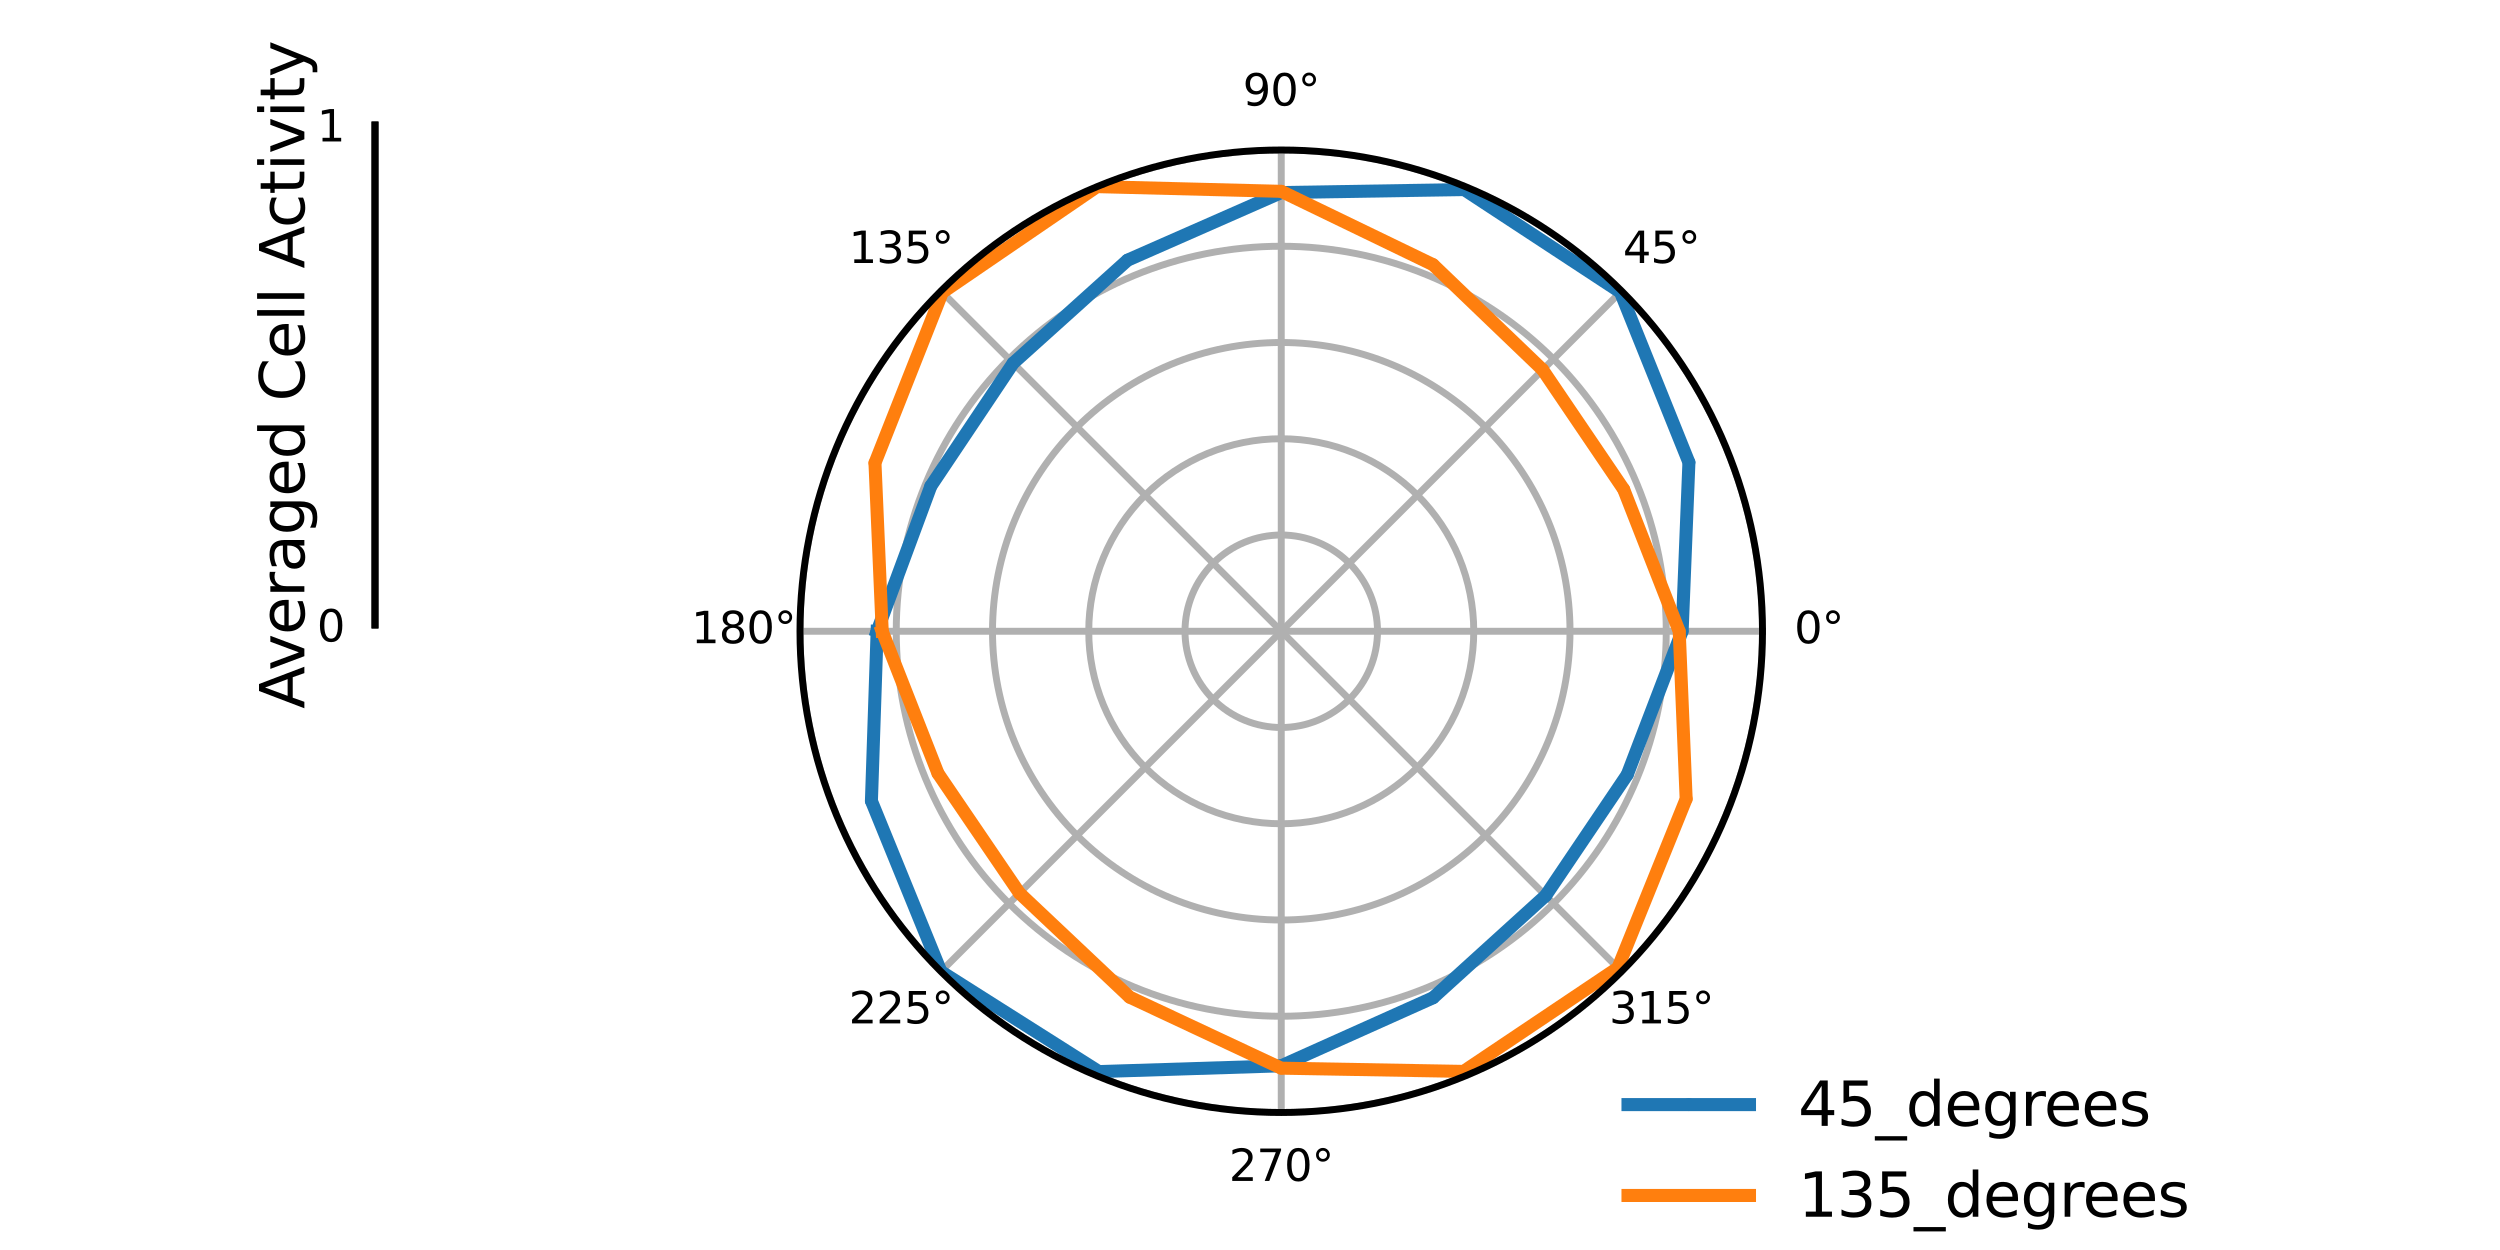 <?xml version="1.0" encoding="utf-8" standalone="no"?>
<!DOCTYPE svg PUBLIC "-//W3C//DTD SVG 1.1//EN"
  "http://www.w3.org/Graphics/SVG/1.1/DTD/svg11.dtd">
<svg xmlns:xlink="http://www.w3.org/1999/xlink" width="288pt" height="144pt" viewBox="0 0 288 144" xmlns="http://www.w3.org/2000/svg" version="1.1">
 <defs>
  <style type="text/css">*{stroke-linejoin: round; stroke-linecap: butt}</style>
 </defs>
 <g id="figure_1">
  <g id="patch_1">
   <path d="M 0 144 
L 288 144 
L 288 0 
L 0 0 
z
" style="fill: #ffffff"/>
  </g>
  <g id="axes_1">
   <g id="patch_2">
    <path d="M 203.04 72.72 
C 203.04 65.44 201.606 58.23 198.82 51.504 
C 196.034 44.778 191.95 38.666 186.802 33.518 
C 181.654 28.37 175.542 24.286 168.816 21.5 
C 162.09 18.714 154.88 17.28 147.6 17.28 
C 140.32 17.28 133.11 18.714 126.384 21.5 
C 119.658 24.286 113.546 28.37 108.398 33.518 
C 103.25 38.666 99.166 44.778 96.38 51.504 
C 93.594 58.23 92.16 65.44 92.16 72.72 
C 92.16 80 93.594 87.21 96.38 93.936 
C 99.166 100.662 103.25 106.774 108.398 111.922 
C 113.546 117.07 119.658 121.154 126.384 123.94 
C 133.11 126.726 140.32 128.16 147.6 128.16 
C 154.88 128.16 162.09 126.726 168.816 123.94 
C 175.542 121.154 181.654 117.07 186.802 111.922 
C 191.95 106.774 196.034 100.662 198.82 93.936 
C 201.606 87.21 203.04 80 203.04 72.72 
M 147.6 72.72 
C 147.6 72.72 147.6 72.72 147.6 72.72 
C 147.6 72.72 147.6 72.72 147.6 72.72 
C 147.6 72.72 147.6 72.72 147.6 72.72 
C 147.6 72.72 147.6 72.72 147.6 72.72 
C 147.6 72.72 147.6 72.72 147.6 72.72 
C 147.6 72.72 147.6 72.72 147.6 72.72 
C 147.6 72.72 147.6 72.72 147.6 72.72 
C 147.6 72.72 147.6 72.72 147.6 72.72 
C 147.6 72.72 147.6 72.72 147.6 72.72 
C 147.6 72.72 147.6 72.72 147.6 72.72 
C 147.6 72.72 147.6 72.72 147.6 72.72 
C 147.6 72.72 147.6 72.72 147.6 72.72 
C 147.6 72.72 147.6 72.72 147.6 72.72 
C 147.6 72.72 147.6 72.72 147.6 72.72 
C 147.6 72.72 147.6 72.72 147.6 72.72 
C 147.6 72.72 147.6 72.72 147.6 72.72 
M 203.04 72.72 
z
" style="fill: #ffffff"/>
   </g>
   <g id="matplotlib.axis_1">
    <g id="xtick_1">
     <g id="line2d_1">
      <path d="M 147.6 72.72 
L 203.04 72.72 
" clip-path="url(#p84b6d1f5c8)" style="fill: none; stroke: #b0b0b0; stroke-width: 0.8; stroke-linecap: square"/>
     </g>
     <g id="text_1">
      <!-- 0° -->
      <g transform="translate(206.699 74.1)scale(0.05 -0.05)">
       <defs>
        <path id="DejaVuSans-30" d="M 2034 4250 
Q 1547 4250 1301 3770 
Q 1056 3291 1056 2328 
Q 1056 1369 1301 889 
Q 1547 409 2034 409 
Q 2525 409 2770 889 
Q 3016 1369 3016 2328 
Q 3016 3291 2770 3770 
Q 2525 4250 2034 4250 
z
M 2034 4750 
Q 2819 4750 3233 4129 
Q 3647 3509 3647 2328 
Q 3647 1150 3233 529 
Q 2819 -91 2034 -91 
Q 1250 -91 836 529 
Q 422 1150 422 2328 
Q 422 3509 836 4129 
Q 1250 4750 2034 4750 
z
" transform="scale(0.016)"/>
        <path id="DejaVuSans-b0" d="M 1600 4347 
Q 1350 4347 1178 4173 
Q 1006 4000 1006 3750 
Q 1006 3503 1178 3333 
Q 1350 3163 1600 3163 
Q 1850 3163 2022 3333 
Q 2194 3503 2194 3750 
Q 2194 3997 2020 4172 
Q 1847 4347 1600 4347 
z
M 1600 4750 
Q 1800 4750 1984 4673 
Q 2169 4597 2303 4453 
Q 2447 4313 2519 4134 
Q 2591 3956 2591 3750 
Q 2591 3338 2302 3052 
Q 2013 2766 1594 2766 
Q 1172 2766 890 3047 
Q 609 3328 609 3750 
Q 609 4169 896 4459 
Q 1184 4750 1600 4750 
z
" transform="scale(0.016)"/>
       </defs>
       <use xlink:href="#DejaVuSans-30"/>
       <use xlink:href="#DejaVuSans-b0" x="63.623"/>
      </g>
     </g>
    </g>
    <g id="xtick_2">
     <g id="line2d_2">
      <path d="M 147.6 72.72 
L 186.802 33.518 
" clip-path="url(#p84b6d1f5c8)" style="fill: none; stroke: #b0b0b0; stroke-width: 0.8; stroke-linecap: square"/>
     </g>
     <g id="text_2">
      <!-- 45° -->
      <g transform="translate(186.967 30.301)scale(0.05 -0.05)">
       <defs>
        <path id="DejaVuSans-34" d="M 2419 4116 
L 825 1625 
L 2419 1625 
L 2419 4116 
z
M 2253 4666 
L 3047 4666 
L 3047 1625 
L 3713 1625 
L 3713 1100 
L 3047 1100 
L 3047 0 
L 2419 0 
L 2419 1100 
L 313 1100 
L 313 1709 
L 2253 4666 
z
" transform="scale(0.016)"/>
        <path id="DejaVuSans-35" d="M 691 4666 
L 3169 4666 
L 3169 4134 
L 1269 4134 
L 1269 2991 
Q 1406 3038 1543 3061 
Q 1681 3084 1819 3084 
Q 2600 3084 3056 2656 
Q 3513 2228 3513 1497 
Q 3513 744 3044 326 
Q 2575 -91 1722 -91 
Q 1428 -91 1123 -41 
Q 819 9 494 109 
L 494 744 
Q 775 591 1075 516 
Q 1375 441 1709 441 
Q 2250 441 2565 725 
Q 2881 1009 2881 1497 
Q 2881 1984 2565 2268 
Q 2250 2553 1709 2553 
Q 1456 2553 1204 2497 
Q 953 2441 691 2322 
L 691 4666 
z
" transform="scale(0.016)"/>
       </defs>
       <use xlink:href="#DejaVuSans-34"/>
       <use xlink:href="#DejaVuSans-35" x="63.623"/>
       <use xlink:href="#DejaVuSans-b0" x="127.246"/>
      </g>
     </g>
    </g>
    <g id="xtick_3">
     <g id="line2d_3">
      <path d="M 147.6 72.72 
L 147.6 17.28 
" clip-path="url(#p84b6d1f5c8)" style="fill: none; stroke: #b0b0b0; stroke-width: 0.8; stroke-linecap: square"/>
     </g>
     <g id="text_3">
      <!-- 90° -->
      <g transform="translate(143.169 12.16)scale(0.05 -0.05)">
       <defs>
        <path id="DejaVuSans-39" d="M 703 97 
L 703 672 
Q 941 559 1184 500 
Q 1428 441 1663 441 
Q 2288 441 2617 861 
Q 2947 1281 2994 2138 
Q 2813 1869 2534 1725 
Q 2256 1581 1919 1581 
Q 1219 1581 811 2004 
Q 403 2428 403 3163 
Q 403 3881 828 4315 
Q 1253 4750 1959 4750 
Q 2769 4750 3195 4129 
Q 3622 3509 3622 2328 
Q 3622 1225 3098 567 
Q 2575 -91 1691 -91 
Q 1453 -91 1209 -44 
Q 966 3 703 97 
z
M 1959 2075 
Q 2384 2075 2632 2365 
Q 2881 2656 2881 3163 
Q 2881 3666 2632 3958 
Q 2384 4250 1959 4250 
Q 1534 4250 1286 3958 
Q 1038 3666 1038 3163 
Q 1038 2656 1286 2365 
Q 1534 2075 1959 2075 
z
" transform="scale(0.016)"/>
       </defs>
       <use xlink:href="#DejaVuSans-39"/>
       <use xlink:href="#DejaVuSans-30" x="63.623"/>
       <use xlink:href="#DejaVuSans-b0" x="127.246"/>
      </g>
     </g>
    </g>
    <g id="xtick_4">
     <g id="line2d_4">
      <path d="M 147.6 72.72 
L 108.398 33.518 
" clip-path="url(#p84b6d1f5c8)" style="fill: none; stroke: #b0b0b0; stroke-width: 0.8; stroke-linecap: square"/>
     </g>
     <g id="text_4">
      <!-- 135° -->
      <g transform="translate(97.78 30.301)scale(0.05 -0.05)">
       <defs>
        <path id="DejaVuSans-31" d="M 794 531 
L 1825 531 
L 1825 4091 
L 703 3866 
L 703 4441 
L 1819 4666 
L 2450 4666 
L 2450 531 
L 3481 531 
L 3481 0 
L 794 0 
L 794 531 
z
" transform="scale(0.016)"/>
        <path id="DejaVuSans-33" d="M 2597 2516 
Q 3050 2419 3304 2112 
Q 3559 1806 3559 1356 
Q 3559 666 3084 287 
Q 2609 -91 1734 -91 
Q 1441 -91 1130 -33 
Q 819 25 488 141 
L 488 750 
Q 750 597 1062 519 
Q 1375 441 1716 441 
Q 2309 441 2620 675 
Q 2931 909 2931 1356 
Q 2931 1769 2642 2001 
Q 2353 2234 1838 2234 
L 1294 2234 
L 1294 2753 
L 1863 2753 
Q 2328 2753 2575 2939 
Q 2822 3125 2822 3475 
Q 2822 3834 2567 4026 
Q 2313 4219 1838 4219 
Q 1578 4219 1281 4162 
Q 984 4106 628 3988 
L 628 4550 
Q 988 4650 1302 4700 
Q 1616 4750 1894 4750 
Q 2613 4750 3031 4423 
Q 3450 4097 3450 3541 
Q 3450 3153 3228 2886 
Q 3006 2619 2597 2516 
z
" transform="scale(0.016)"/>
       </defs>
       <use xlink:href="#DejaVuSans-31"/>
       <use xlink:href="#DejaVuSans-33" x="63.623"/>
       <use xlink:href="#DejaVuSans-35" x="127.246"/>
       <use xlink:href="#DejaVuSans-b0" x="190.869"/>
      </g>
     </g>
    </g>
    <g id="xtick_5">
     <g id="line2d_5">
      <path d="M 147.6 72.72 
L 92.16 72.72 
" clip-path="url(#p84b6d1f5c8)" style="fill: none; stroke: #b0b0b0; stroke-width: 0.8; stroke-linecap: square"/>
     </g>
     <g id="text_5">
      <!-- 180° -->
      <g transform="translate(79.638 74.1)scale(0.05 -0.05)">
       <defs>
        <path id="DejaVuSans-38" d="M 2034 2216 
Q 1584 2216 1326 1975 
Q 1069 1734 1069 1313 
Q 1069 891 1326 650 
Q 1584 409 2034 409 
Q 2484 409 2743 651 
Q 3003 894 3003 1313 
Q 3003 1734 2745 1975 
Q 2488 2216 2034 2216 
z
M 1403 2484 
Q 997 2584 770 2862 
Q 544 3141 544 3541 
Q 544 4100 942 4425 
Q 1341 4750 2034 4750 
Q 2731 4750 3128 4425 
Q 3525 4100 3525 3541 
Q 3525 3141 3298 2862 
Q 3072 2584 2669 2484 
Q 3125 2378 3379 2068 
Q 3634 1759 3634 1313 
Q 3634 634 3220 271 
Q 2806 -91 2034 -91 
Q 1263 -91 848 271 
Q 434 634 434 1313 
Q 434 1759 690 2068 
Q 947 2378 1403 2484 
z
M 1172 3481 
Q 1172 3119 1398 2916 
Q 1625 2713 2034 2713 
Q 2441 2713 2670 2916 
Q 2900 3119 2900 3481 
Q 2900 3844 2670 4047 
Q 2441 4250 2034 4250 
Q 1625 4250 1398 4047 
Q 1172 3844 1172 3481 
z
" transform="scale(0.016)"/>
       </defs>
       <use xlink:href="#DejaVuSans-31"/>
       <use xlink:href="#DejaVuSans-38" x="63.623"/>
       <use xlink:href="#DejaVuSans-30" x="127.246"/>
       <use xlink:href="#DejaVuSans-b0" x="190.869"/>
      </g>
     </g>
    </g>
    <g id="xtick_6">
     <g id="line2d_6">
      <path d="M 147.6 72.72 
L 108.398 111.922 
" clip-path="url(#p84b6d1f5c8)" style="fill: none; stroke: #b0b0b0; stroke-width: 0.8; stroke-linecap: square"/>
     </g>
     <g id="text_6">
      <!-- 225° -->
      <g transform="translate(97.78 117.898)scale(0.05 -0.05)">
       <defs>
        <path id="DejaVuSans-32" d="M 1228 531 
L 3431 531 
L 3431 0 
L 469 0 
L 469 531 
Q 828 903 1448 1529 
Q 2069 2156 2228 2338 
Q 2531 2678 2651 2914 
Q 2772 3150 2772 3378 
Q 2772 3750 2511 3984 
Q 2250 4219 1831 4219 
Q 1534 4219 1204 4116 
Q 875 4013 500 3803 
L 500 4441 
Q 881 4594 1212 4672 
Q 1544 4750 1819 4750 
Q 2544 4750 2975 4387 
Q 3406 4025 3406 3419 
Q 3406 3131 3298 2873 
Q 3191 2616 2906 2266 
Q 2828 2175 2409 1742 
Q 1991 1309 1228 531 
z
" transform="scale(0.016)"/>
       </defs>
       <use xlink:href="#DejaVuSans-32"/>
       <use xlink:href="#DejaVuSans-32" x="63.623"/>
       <use xlink:href="#DejaVuSans-35" x="127.246"/>
       <use xlink:href="#DejaVuSans-b0" x="190.869"/>
      </g>
     </g>
    </g>
    <g id="xtick_7">
     <g id="line2d_7">
      <path d="M 147.6 72.72 
L 147.6 128.16 
" clip-path="url(#p84b6d1f5c8)" style="fill: none; stroke: #b0b0b0; stroke-width: 0.8; stroke-linecap: square"/>
     </g>
     <g id="text_7">
      <!-- 270° -->
      <g transform="translate(141.578 136.04)scale(0.05 -0.05)">
       <defs>
        <path id="DejaVuSans-37" d="M 525 4666 
L 3525 4666 
L 3525 4397 
L 1831 0 
L 1172 0 
L 2766 4134 
L 525 4134 
L 525 4666 
z
" transform="scale(0.016)"/>
       </defs>
       <use xlink:href="#DejaVuSans-32"/>
       <use xlink:href="#DejaVuSans-37" x="63.623"/>
       <use xlink:href="#DejaVuSans-30" x="127.246"/>
       <use xlink:href="#DejaVuSans-b0" x="190.869"/>
      </g>
     </g>
    </g>
    <g id="xtick_8">
     <g id="line2d_8">
      <path d="M 147.6 72.72 
L 186.802 111.922 
" clip-path="url(#p84b6d1f5c8)" style="fill: none; stroke: #b0b0b0; stroke-width: 0.8; stroke-linecap: square"/>
     </g>
     <g id="text_8">
      <!-- 315° -->
      <g transform="translate(185.376 117.898)scale(0.05 -0.05)">
       <use xlink:href="#DejaVuSans-33"/>
       <use xlink:href="#DejaVuSans-31" x="63.623"/>
       <use xlink:href="#DejaVuSans-35" x="127.246"/>
       <use xlink:href="#DejaVuSans-b0" x="190.869"/>
      </g>
     </g>
    </g>
   </g>
   <g id="matplotlib.axis_2">
    <g id="ytick_1">
     <g id="line2d_9">
      <path d="M 158.688 72.72 
C 158.688 71.264 158.401 69.822 157.844 68.477 
C 157.287 67.132 156.47 65.909 155.44 64.88 
C 154.411 63.85 153.188 63.033 151.843 62.476 
C 150.498 61.919 149.056 61.632 147.6 61.632 
C 146.144 61.632 144.702 61.919 143.357 62.476 
C 142.012 63.033 140.789 63.85 139.76 64.88 
C 138.73 65.909 137.913 67.132 137.356 68.477 
C 136.799 69.822 136.512 71.264 136.512 72.72 
C 136.512 74.176 136.799 75.618 137.356 76.963 
C 137.913 78.308 138.73 79.531 139.76 80.56 
C 140.789 81.59 142.012 82.407 143.357 82.964 
C 144.702 83.521 146.144 83.808 147.6 83.808 
C 149.056 83.808 150.498 83.521 151.843 82.964 
C 153.188 82.407 154.411 81.59 155.44 80.56 
C 156.47 79.531 157.287 78.308 157.844 76.963 
C 158.401 75.618 158.688 74.176 158.688 72.72 
" clip-path="url(#p84b6d1f5c8)" style="fill: none; stroke: #b0b0b0; stroke-width: 0.8; stroke-linecap: square"/>
     </g>
    </g>
    <g id="ytick_2">
     <g id="line2d_10">
      <path d="M 169.776 72.72 
C 169.776 69.808 169.202 66.924 168.088 64.234 
C 166.974 61.543 165.34 59.098 163.281 57.039 
C 161.222 54.98 158.777 53.346 156.086 52.232 
C 153.396 51.118 150.512 50.544 147.6 50.544 
C 144.688 50.544 141.804 51.118 139.114 52.232 
C 136.423 53.346 133.978 54.98 131.919 57.039 
C 129.86 59.098 128.226 61.543 127.112 64.234 
C 125.998 66.924 125.424 69.808 125.424 72.72 
C 125.424 75.632 125.998 78.516 127.112 81.206 
C 128.226 83.897 129.86 86.342 131.919 88.401 
C 133.978 90.46 136.423 92.094 139.114 93.208 
C 141.804 94.322 144.688 94.896 147.6 94.896 
C 150.512 94.896 153.396 94.322 156.086 93.208 
C 158.777 92.094 161.222 90.46 163.281 88.401 
C 165.34 86.342 166.974 83.897 168.088 81.206 
C 169.202 78.516 169.776 75.632 169.776 72.72 
" clip-path="url(#p84b6d1f5c8)" style="fill: none; stroke: #b0b0b0; stroke-width: 0.8; stroke-linecap: square"/>
     </g>
    </g>
    <g id="ytick_3">
     <g id="line2d_11">
      <path d="M 180.864 72.72 
C 180.864 68.352 180.004 64.026 178.332 59.99 
C 176.66 55.955 174.21 52.288 171.121 49.199 
C 168.032 46.11 164.365 43.66 160.33 41.988 
C 156.294 40.316 151.968 39.456 147.6 39.456 
C 143.232 39.456 138.906 40.316 134.87 41.988 
C 130.835 43.66 127.168 46.11 124.079 49.199 
C 120.99 52.288 118.54 55.955 116.868 59.99 
C 115.196 64.026 114.336 68.352 114.336 72.72 
C 114.336 77.088 115.196 81.414 116.868 85.45 
C 118.54 89.485 120.99 93.152 124.079 96.241 
C 127.168 99.33 130.835 101.78 134.87 103.452 
C 138.906 105.124 143.232 105.984 147.6 105.984 
C 151.968 105.984 156.294 105.124 160.33 103.452 
C 164.365 101.78 168.032 99.33 171.121 96.241 
C 174.21 93.152 176.66 89.485 178.332 85.45 
C 180.004 81.414 180.864 77.088 180.864 72.72 
" clip-path="url(#p84b6d1f5c8)" style="fill: none; stroke: #b0b0b0; stroke-width: 0.8; stroke-linecap: square"/>
     </g>
    </g>
    <g id="ytick_4">
     <g id="line2d_12">
      <path d="M 191.952 72.72 
C 191.952 66.896 190.805 61.128 188.576 55.747 
C 186.347 50.366 183.08 45.477 178.962 41.358 
C 174.843 37.24 169.954 33.973 164.573 31.744 
C 159.192 29.515 153.424 28.368 147.6 28.368 
C 141.776 28.368 136.008 29.515 130.627 31.744 
C 125.246 33.973 120.357 37.24 116.238 41.358 
C 112.12 45.477 108.853 50.366 106.624 55.747 
C 104.395 61.128 103.248 66.896 103.248 72.72 
C 103.248 78.544 104.395 84.312 106.624 89.693 
C 108.853 95.074 112.12 99.963 116.238 104.082 
C 120.357 108.2 125.246 111.467 130.627 113.696 
C 136.008 115.925 141.776 117.072 147.6 117.072 
C 153.424 117.072 159.192 115.925 164.573 113.696 
C 169.954 111.467 174.843 108.2 178.962 104.082 
C 183.08 99.963 186.347 95.074 188.576 89.693 
C 190.805 84.312 191.952 78.544 191.952 72.72 
" clip-path="url(#p84b6d1f5c8)" style="fill: none; stroke: #b0b0b0; stroke-width: 0.8; stroke-linecap: square"/>
     </g>
    </g>
    <g id="ytick_5">
     <g id="line2d_13">
      <path d="M 203.04 72.72 
C 203.04 65.44 201.606 58.23 198.82 51.504 
C 196.034 44.778 191.95 38.666 186.802 33.518 
C 181.654 28.37 175.542 24.286 168.816 21.5 
C 162.09 18.714 154.88 17.28 147.6 17.28 
C 140.32 17.28 133.11 18.714 126.384 21.5 
C 119.658 24.286 113.546 28.37 108.398 33.518 
C 103.25 38.666 99.166 44.778 96.38 51.504 
C 93.594 58.23 92.16 65.44 92.16 72.72 
C 92.16 80 93.594 87.21 96.38 93.936 
C 99.166 100.662 103.25 106.774 108.398 111.922 
C 113.546 117.07 119.658 121.154 126.384 123.94 
C 133.11 126.726 140.32 128.16 147.6 128.16 
C 154.88 128.16 162.09 126.726 168.816 123.94 
C 175.542 121.154 181.654 117.07 186.802 111.922 
C 191.95 106.774 196.034 100.662 198.82 93.936 
C 201.606 87.21 203.04 80 203.04 72.72 
" clip-path="url(#p84b6d1f5c8)" style="fill: none; stroke: #b0b0b0; stroke-width: 0.8; stroke-linecap: square"/>
     </g>
    </g>
   </g>
   <g id="line2d_14">
    <path d="M 101.045 72.72 
L 100.388 92.276 
L 108.398 111.922 
L 126.588 123.447 
L 147.6 122.781 
L 165.089 114.941 
L 178.057 103.177 
L 187.464 89.232 
L 193.782 72.72 
L 194.564 53.267 
L 186.667 33.653 
L 168.675 21.84 
L 147.6 22.181 
L 129.893 29.971 
L 116.716 41.836 
L 107.234 56 
L 101.045 72.72 
L 101.045 72.72 
" clip-path="url(#p84b6d1f5c8)" style="fill: none; stroke: #1f77b4; stroke-width: 1.5; stroke-linecap: square"/>
    <defs>
     <path id="m09262028e8" d="M 0 0.25 
C 0.066 0.25 0.13 0.224 0.177 0.177 
C 0.224 0.13 0.25 0.066 0.25 0 
C 0.25 -0.066 0.224 -0.13 0.177 -0.177 
C 0.13 -0.224 0.066 -0.25 0 -0.25 
C -0.066 -0.25 -0.13 -0.224 -0.177 -0.177 
C -0.224 -0.13 -0.25 -0.066 -0.25 0 
C -0.25 0.066 -0.224 0.13 -0.177 0.177 
C -0.13 0.224 -0.066 0.25 0 0.25 
z
" style="stroke: #1f77b4"/>
    </defs>
    <g clip-path="url(#p84b6d1f5c8)">
     <use xlink:href="#m09262028e8" x="101.045" y="72.72" style="fill: #1f77b4; stroke: #1f77b4"/>
     <use xlink:href="#m09262028e8" x="100.388" y="92.276" style="fill: #1f77b4; stroke: #1f77b4"/>
     <use xlink:href="#m09262028e8" x="108.398" y="111.922" style="fill: #1f77b4; stroke: #1f77b4"/>
     <use xlink:href="#m09262028e8" x="126.588" y="123.447" style="fill: #1f77b4; stroke: #1f77b4"/>
     <use xlink:href="#m09262028e8" x="147.6" y="122.781" style="fill: #1f77b4; stroke: #1f77b4"/>
     <use xlink:href="#m09262028e8" x="165.089" y="114.941" style="fill: #1f77b4; stroke: #1f77b4"/>
     <use xlink:href="#m09262028e8" x="178.057" y="103.177" style="fill: #1f77b4; stroke: #1f77b4"/>
     <use xlink:href="#m09262028e8" x="187.464" y="89.232" style="fill: #1f77b4; stroke: #1f77b4"/>
     <use xlink:href="#m09262028e8" x="193.782" y="72.72" style="fill: #1f77b4; stroke: #1f77b4"/>
     <use xlink:href="#m09262028e8" x="194.564" y="53.267" style="fill: #1f77b4; stroke: #1f77b4"/>
     <use xlink:href="#m09262028e8" x="186.667" y="33.653" style="fill: #1f77b4; stroke: #1f77b4"/>
     <use xlink:href="#m09262028e8" x="168.675" y="21.84" style="fill: #1f77b4; stroke: #1f77b4"/>
     <use xlink:href="#m09262028e8" x="147.6" y="22.181" style="fill: #1f77b4; stroke: #1f77b4"/>
     <use xlink:href="#m09262028e8" x="129.893" y="29.971" style="fill: #1f77b4; stroke: #1f77b4"/>
     <use xlink:href="#m09262028e8" x="116.716" y="41.836" style="fill: #1f77b4; stroke: #1f77b4"/>
     <use xlink:href="#m09262028e8" x="107.234" y="56" style="fill: #1f77b4; stroke: #1f77b4"/>
     <use xlink:href="#m09262028e8" x="101.045" y="72.72" style="fill: #1f77b4; stroke: #1f77b4"/>
     <use xlink:href="#m09262028e8" x="101.045" y="72.72" style="fill: #1f77b4; stroke: #1f77b4"/>
    </g>
   </g>
   <g id="line2d_15">
    <path d="M 101.632 72.72 
L 108.059 89.098 
L 117.435 102.885 
L 130.14 114.873 
L 147.6 123.053 
L 168.603 123.425 
L 186.381 111.501 
L 194.245 92.041 
L 193.444 72.72 
L 187.049 56.38 
L 177.715 42.605 
L 165.09 30.496 
L 147.6 22.041 
L 126.384 21.5 
L 108.562 33.682 
L 100.796 53.333 
L 101.632 72.72 
L 101.632 72.72 
" clip-path="url(#p84b6d1f5c8)" style="fill: none; stroke: #ff7f0e; stroke-width: 1.5; stroke-linecap: square"/>
    <defs>
     <path id="ma6a9364e19" d="M 0 0.25 
C 0.066 0.25 0.13 0.224 0.177 0.177 
C 0.224 0.13 0.25 0.066 0.25 0 
C 0.25 -0.066 0.224 -0.13 0.177 -0.177 
C 0.13 -0.224 0.066 -0.25 0 -0.25 
C -0.066 -0.25 -0.13 -0.224 -0.177 -0.177 
C -0.224 -0.13 -0.25 -0.066 -0.25 0 
C -0.25 0.066 -0.224 0.13 -0.177 0.177 
C -0.13 0.224 -0.066 0.25 0 0.25 
z
" style="stroke: #ff7f0e"/>
    </defs>
    <g clip-path="url(#p84b6d1f5c8)">
     <use xlink:href="#ma6a9364e19" x="101.632" y="72.72" style="fill: #ff7f0e; stroke: #ff7f0e"/>
     <use xlink:href="#ma6a9364e19" x="108.059" y="89.098" style="fill: #ff7f0e; stroke: #ff7f0e"/>
     <use xlink:href="#ma6a9364e19" x="117.435" y="102.885" style="fill: #ff7f0e; stroke: #ff7f0e"/>
     <use xlink:href="#ma6a9364e19" x="130.14" y="114.873" style="fill: #ff7f0e; stroke: #ff7f0e"/>
     <use xlink:href="#ma6a9364e19" x="147.6" y="123.053" style="fill: #ff7f0e; stroke: #ff7f0e"/>
     <use xlink:href="#ma6a9364e19" x="168.603" y="123.425" style="fill: #ff7f0e; stroke: #ff7f0e"/>
     <use xlink:href="#ma6a9364e19" x="186.381" y="111.501" style="fill: #ff7f0e; stroke: #ff7f0e"/>
     <use xlink:href="#ma6a9364e19" x="194.245" y="92.041" style="fill: #ff7f0e; stroke: #ff7f0e"/>
     <use xlink:href="#ma6a9364e19" x="193.444" y="72.72" style="fill: #ff7f0e; stroke: #ff7f0e"/>
     <use xlink:href="#ma6a9364e19" x="187.049" y="56.38" style="fill: #ff7f0e; stroke: #ff7f0e"/>
     <use xlink:href="#ma6a9364e19" x="177.715" y="42.605" style="fill: #ff7f0e; stroke: #ff7f0e"/>
     <use xlink:href="#ma6a9364e19" x="165.09" y="30.496" style="fill: #ff7f0e; stroke: #ff7f0e"/>
     <use xlink:href="#ma6a9364e19" x="147.6" y="22.041" style="fill: #ff7f0e; stroke: #ff7f0e"/>
     <use xlink:href="#ma6a9364e19" x="126.384" y="21.5" style="fill: #ff7f0e; stroke: #ff7f0e"/>
     <use xlink:href="#ma6a9364e19" x="108.562" y="33.682" style="fill: #ff7f0e; stroke: #ff7f0e"/>
     <use xlink:href="#ma6a9364e19" x="100.796" y="53.333" style="fill: #ff7f0e; stroke: #ff7f0e"/>
     <use xlink:href="#ma6a9364e19" x="101.632" y="72.72" style="fill: #ff7f0e; stroke: #ff7f0e"/>
     <use xlink:href="#ma6a9364e19" x="101.632" y="72.72" style="fill: #ff7f0e; stroke: #ff7f0e"/>
    </g>
   </g>
   <g id="patch_3">
    <path d="M 203.04 72.72 
C 203.04 65.44 201.606 58.23 198.82 51.504 
C 196.034 44.778 191.95 38.666 186.802 33.518 
C 181.654 28.37 175.542 24.286 168.816 21.5 
C 162.09 18.714 154.88 17.28 147.6 17.28 
C 140.32 17.28 133.11 18.714 126.384 21.5 
C 119.658 24.286 113.546 28.37 108.398 33.518 
C 103.25 38.666 99.166 44.778 96.38 51.504 
C 93.594 58.23 92.16 65.44 92.16 72.72 
C 92.16 80 93.594 87.21 96.38 93.936 
C 99.166 100.662 103.25 106.774 108.398 111.922 
C 113.546 117.07 119.658 121.154 126.384 123.94 
C 133.11 126.726 140.32 128.16 147.6 128.16 
C 154.88 128.16 162.09 126.726 168.816 123.94 
C 175.542 121.154 181.654 117.07 186.802 111.922 
C 191.95 106.774 196.034 100.662 198.82 93.936 
C 201.606 87.21 203.04 80 203.04 72.72 
" style="fill: none; stroke: #000000; stroke-width: 0.8; stroke-linejoin: miter; stroke-linecap: square"/>
   </g>
   <g id="legend_1">
    <g id="line2d_16">
     <path d="M 187.543 127.249 
L 194.543 127.249 
L 201.543 127.249 
" style="fill: none; stroke: #1f77b4; stroke-width: 1.5; stroke-linecap: square"/>
     <g>
      <use xlink:href="#m09262028e8" x="194.543" y="127.249" style="fill: #1f77b4; stroke: #1f77b4"/>
     </g>
    </g>
    <g id="text_9">
     <!-- 45_degrees -->
     <g transform="translate(207.143 129.699)scale(0.07 -0.07)">
      <defs>
       <path id="DejaVuSans-5f" d="M 3263 -1063 
L 3263 -1509 
L -63 -1509 
L -63 -1063 
L 3263 -1063 
z
" transform="scale(0.016)"/>
       <path id="DejaVuSans-64" d="M 2906 2969 
L 2906 4863 
L 3481 4863 
L 3481 0 
L 2906 0 
L 2906 525 
Q 2725 213 2448 61 
Q 2172 -91 1784 -91 
Q 1150 -91 751 415 
Q 353 922 353 1747 
Q 353 2572 751 3078 
Q 1150 3584 1784 3584 
Q 2172 3584 2448 3432 
Q 2725 3281 2906 2969 
z
M 947 1747 
Q 947 1113 1208 752 
Q 1469 391 1925 391 
Q 2381 391 2643 752 
Q 2906 1113 2906 1747 
Q 2906 2381 2643 2742 
Q 2381 3103 1925 3103 
Q 1469 3103 1208 2742 
Q 947 2381 947 1747 
z
" transform="scale(0.016)"/>
       <path id="DejaVuSans-65" d="M 3597 1894 
L 3597 1613 
L 953 1613 
Q 991 1019 1311 708 
Q 1631 397 2203 397 
Q 2534 397 2845 478 
Q 3156 559 3463 722 
L 3463 178 
Q 3153 47 2828 -22 
Q 2503 -91 2169 -91 
Q 1331 -91 842 396 
Q 353 884 353 1716 
Q 353 2575 817 3079 
Q 1281 3584 2069 3584 
Q 2775 3584 3186 3129 
Q 3597 2675 3597 1894 
z
M 3022 2063 
Q 3016 2534 2758 2815 
Q 2500 3097 2075 3097 
Q 1594 3097 1305 2825 
Q 1016 2553 972 2059 
L 3022 2063 
z
" transform="scale(0.016)"/>
       <path id="DejaVuSans-67" d="M 2906 1791 
Q 2906 2416 2648 2759 
Q 2391 3103 1925 3103 
Q 1463 3103 1205 2759 
Q 947 2416 947 1791 
Q 947 1169 1205 825 
Q 1463 481 1925 481 
Q 2391 481 2648 825 
Q 2906 1169 2906 1791 
z
M 3481 434 
Q 3481 -459 3084 -895 
Q 2688 -1331 1869 -1331 
Q 1566 -1331 1297 -1286 
Q 1028 -1241 775 -1147 
L 775 -588 
Q 1028 -725 1275 -790 
Q 1522 -856 1778 -856 
Q 2344 -856 2625 -561 
Q 2906 -266 2906 331 
L 2906 616 
Q 2728 306 2450 153 
Q 2172 0 1784 0 
Q 1141 0 747 490 
Q 353 981 353 1791 
Q 353 2603 747 3093 
Q 1141 3584 1784 3584 
Q 2172 3584 2450 3431 
Q 2728 3278 2906 2969 
L 2906 3500 
L 3481 3500 
L 3481 434 
z
" transform="scale(0.016)"/>
       <path id="DejaVuSans-72" d="M 2631 2963 
Q 2534 3019 2420 3045 
Q 2306 3072 2169 3072 
Q 1681 3072 1420 2755 
Q 1159 2438 1159 1844 
L 1159 0 
L 581 0 
L 581 3500 
L 1159 3500 
L 1159 2956 
Q 1341 3275 1631 3429 
Q 1922 3584 2338 3584 
Q 2397 3584 2469 3576 
Q 2541 3569 2628 3553 
L 2631 2963 
z
" transform="scale(0.016)"/>
       <path id="DejaVuSans-73" d="M 2834 3397 
L 2834 2853 
Q 2591 2978 2328 3040 
Q 2066 3103 1784 3103 
Q 1356 3103 1142 2972 
Q 928 2841 928 2578 
Q 928 2378 1081 2264 
Q 1234 2150 1697 2047 
L 1894 2003 
Q 2506 1872 2764 1633 
Q 3022 1394 3022 966 
Q 3022 478 2636 193 
Q 2250 -91 1575 -91 
Q 1294 -91 989 -36 
Q 684 19 347 128 
L 347 722 
Q 666 556 975 473 
Q 1284 391 1588 391 
Q 1994 391 2212 530 
Q 2431 669 2431 922 
Q 2431 1156 2273 1281 
Q 2116 1406 1581 1522 
L 1381 1569 
Q 847 1681 609 1914 
Q 372 2147 372 2553 
Q 372 3047 722 3315 
Q 1072 3584 1716 3584 
Q 2034 3584 2315 3537 
Q 2597 3491 2834 3397 
z
" transform="scale(0.016)"/>
      </defs>
      <use xlink:href="#DejaVuSans-34"/>
      <use xlink:href="#DejaVuSans-35" x="63.623"/>
      <use xlink:href="#DejaVuSans-5f" x="127.246"/>
      <use xlink:href="#DejaVuSans-64" x="177.246"/>
      <use xlink:href="#DejaVuSans-65" x="240.723"/>
      <use xlink:href="#DejaVuSans-67" x="302.246"/>
      <use xlink:href="#DejaVuSans-72" x="365.723"/>
      <use xlink:href="#DejaVuSans-65" x="404.586"/>
      <use xlink:href="#DejaVuSans-65" x="466.109"/>
      <use xlink:href="#DejaVuSans-73" x="527.633"/>
     </g>
    </g>
    <g id="line2d_17">
     <path d="M 187.543 137.718 
L 194.543 137.718 
L 201.543 137.718 
" style="fill: none; stroke: #ff7f0e; stroke-width: 1.5; stroke-linecap: square"/>
     <g>
      <use xlink:href="#ma6a9364e19" x="194.543" y="137.718" style="fill: #ff7f0e; stroke: #ff7f0e"/>
     </g>
    </g>
    <g id="text_10">
     <!-- 135_degrees -->
     <g transform="translate(207.143 140.168)scale(0.07 -0.07)">
      <use xlink:href="#DejaVuSans-31"/>
      <use xlink:href="#DejaVuSans-33" x="63.623"/>
      <use xlink:href="#DejaVuSans-35" x="127.246"/>
      <use xlink:href="#DejaVuSans-5f" x="190.869"/>
      <use xlink:href="#DejaVuSans-64" x="240.869"/>
      <use xlink:href="#DejaVuSans-65" x="304.346"/>
      <use xlink:href="#DejaVuSans-67" x="365.869"/>
      <use xlink:href="#DejaVuSans-72" x="429.346"/>
      <use xlink:href="#DejaVuSans-65" x="468.209"/>
      <use xlink:href="#DejaVuSans-65" x="529.732"/>
      <use xlink:href="#DejaVuSans-73" x="591.256"/>
     </g>
    </g>
   </g>
  </g>
  <g id="axes_2">
   <g id="patch_4">
    <path d="M 43.2 72 
L 43.2 72 
L 43.2 14.4 
L 43.2 14.4 
z
" style="fill: #ffffff"/>
   </g>
   <g id="matplotlib.axis_3"/>
   <g id="matplotlib.axis_4">
    <g id="ytick_6">
     <g id="line2d_18"/>
     <g id="text_11">
      <!-- 0 -->
      <g transform="translate(36.519 73.9)scale(0.05 -0.05)">
       <use xlink:href="#DejaVuSans-30"/>
      </g>
     </g>
    </g>
    <g id="ytick_7">
     <g id="line2d_19"/>
     <g id="text_12">
      <!-- 1 -->
      <g transform="translate(36.519 16.3)scale(0.05 -0.05)">
       <use xlink:href="#DejaVuSans-31"/>
      </g>
     </g>
    </g>
    <g id="text_13">
     <!-- Averaged Cell Activity -->
     <g transform="translate(35.063 81.651)rotate(-90)scale(0.07 -0.07)">
      <defs>
       <path id="DejaVuSans-41" d="M 2188 4044 
L 1331 1722 
L 3047 1722 
L 2188 4044 
z
M 1831 4666 
L 2547 4666 
L 4325 0 
L 3669 0 
L 3244 1197 
L 1141 1197 
L 716 0 
L 50 0 
L 1831 4666 
z
" transform="scale(0.016)"/>
       <path id="DejaVuSans-76" d="M 191 3500 
L 800 3500 
L 1894 563 
L 2988 3500 
L 3597 3500 
L 2284 0 
L 1503 0 
L 191 3500 
z
" transform="scale(0.016)"/>
       <path id="DejaVuSans-61" d="M 2194 1759 
Q 1497 1759 1228 1600 
Q 959 1441 959 1056 
Q 959 750 1161 570 
Q 1363 391 1709 391 
Q 2188 391 2477 730 
Q 2766 1069 2766 1631 
L 2766 1759 
L 2194 1759 
z
M 3341 1997 
L 3341 0 
L 2766 0 
L 2766 531 
Q 2569 213 2275 61 
Q 1981 -91 1556 -91 
Q 1019 -91 701 211 
Q 384 513 384 1019 
Q 384 1609 779 1909 
Q 1175 2209 1959 2209 
L 2766 2209 
L 2766 2266 
Q 2766 2663 2505 2880 
Q 2244 3097 1772 3097 
Q 1472 3097 1187 3025 
Q 903 2953 641 2809 
L 641 3341 
Q 956 3463 1253 3523 
Q 1550 3584 1831 3584 
Q 2591 3584 2966 3190 
Q 3341 2797 3341 1997 
z
" transform="scale(0.016)"/>
       <path id="DejaVuSans-20" transform="scale(0.016)"/>
       <path id="DejaVuSans-43" d="M 4122 4306 
L 4122 3641 
Q 3803 3938 3442 4084 
Q 3081 4231 2675 4231 
Q 1875 4231 1450 3742 
Q 1025 3253 1025 2328 
Q 1025 1406 1450 917 
Q 1875 428 2675 428 
Q 3081 428 3442 575 
Q 3803 722 4122 1019 
L 4122 359 
Q 3791 134 3420 21 
Q 3050 -91 2638 -91 
Q 1578 -91 968 557 
Q 359 1206 359 2328 
Q 359 3453 968 4101 
Q 1578 4750 2638 4750 
Q 3056 4750 3426 4639 
Q 3797 4528 4122 4306 
z
" transform="scale(0.016)"/>
       <path id="DejaVuSans-6c" d="M 603 4863 
L 1178 4863 
L 1178 0 
L 603 0 
L 603 4863 
z
" transform="scale(0.016)"/>
       <path id="DejaVuSans-63" d="M 3122 3366 
L 3122 2828 
Q 2878 2963 2633 3030 
Q 2388 3097 2138 3097 
Q 1578 3097 1268 2742 
Q 959 2388 959 1747 
Q 959 1106 1268 751 
Q 1578 397 2138 397 
Q 2388 397 2633 464 
Q 2878 531 3122 666 
L 3122 134 
Q 2881 22 2623 -34 
Q 2366 -91 2075 -91 
Q 1284 -91 818 406 
Q 353 903 353 1747 
Q 353 2603 823 3093 
Q 1294 3584 2113 3584 
Q 2378 3584 2631 3529 
Q 2884 3475 3122 3366 
z
" transform="scale(0.016)"/>
       <path id="DejaVuSans-74" d="M 1172 4494 
L 1172 3500 
L 2356 3500 
L 2356 3053 
L 1172 3053 
L 1172 1153 
Q 1172 725 1289 603 
Q 1406 481 1766 481 
L 2356 481 
L 2356 0 
L 1766 0 
Q 1100 0 847 248 
Q 594 497 594 1153 
L 594 3053 
L 172 3053 
L 172 3500 
L 594 3500 
L 594 4494 
L 1172 4494 
z
" transform="scale(0.016)"/>
       <path id="DejaVuSans-69" d="M 603 3500 
L 1178 3500 
L 1178 0 
L 603 0 
L 603 3500 
z
M 603 4863 
L 1178 4863 
L 1178 4134 
L 603 4134 
L 603 4863 
z
" transform="scale(0.016)"/>
       <path id="DejaVuSans-79" d="M 2059 -325 
Q 1816 -950 1584 -1140 
Q 1353 -1331 966 -1331 
L 506 -1331 
L 506 -850 
L 844 -850 
Q 1081 -850 1212 -737 
Q 1344 -625 1503 -206 
L 1606 56 
L 191 3500 
L 800 3500 
L 1894 763 
L 2988 3500 
L 3597 3500 
L 2059 -325 
z
" transform="scale(0.016)"/>
      </defs>
      <use xlink:href="#DejaVuSans-41"/>
      <use xlink:href="#DejaVuSans-76" x="62.533"/>
      <use xlink:href="#DejaVuSans-65" x="121.713"/>
      <use xlink:href="#DejaVuSans-72" x="183.236"/>
      <use xlink:href="#DejaVuSans-61" x="224.35"/>
      <use xlink:href="#DejaVuSans-67" x="285.629"/>
      <use xlink:href="#DejaVuSans-65" x="349.105"/>
      <use xlink:href="#DejaVuSans-64" x="410.629"/>
      <use xlink:href="#DejaVuSans-20" x="474.105"/>
      <use xlink:href="#DejaVuSans-43" x="505.893"/>
      <use xlink:href="#DejaVuSans-65" x="575.717"/>
      <use xlink:href="#DejaVuSans-6c" x="637.24"/>
      <use xlink:href="#DejaVuSans-6c" x="665.023"/>
      <use xlink:href="#DejaVuSans-20" x="692.807"/>
      <use xlink:href="#DejaVuSans-41" x="724.594"/>
      <use xlink:href="#DejaVuSans-63" x="791.252"/>
      <use xlink:href="#DejaVuSans-74" x="846.232"/>
      <use xlink:href="#DejaVuSans-69" x="885.441"/>
      <use xlink:href="#DejaVuSans-76" x="913.225"/>
      <use xlink:href="#DejaVuSans-69" x="972.404"/>
      <use xlink:href="#DejaVuSans-74" x="1000.188"/>
      <use xlink:href="#DejaVuSans-79" x="1039.396"/>
     </g>
    </g>
   </g>
   <g id="patch_5">
    <path d="M 43.2 72 
L 43.2 14.4 
" style="fill: none; stroke: #000000; stroke-width: 0.8; stroke-linejoin: miter; stroke-linecap: square"/>
   </g>
   <g id="patch_6">
    <path d="M 43.2 72 
L 43.2 14.4 
" style="fill: none; stroke: #000000; stroke-width: 0.8; stroke-linejoin: miter; stroke-linecap: square"/>
   </g>
   <g id="patch_7">
    <path d="M 43.2 72 
L 43.2 72 
" style="fill: none; stroke: #000000; stroke-width: 0.8; stroke-linejoin: miter; stroke-linecap: square"/>
   </g>
   <g id="patch_8">
    <path d="M 43.2 14.4 
L 43.2 14.4 
" style="fill: none; stroke: #000000; stroke-width: 0.8; stroke-linejoin: miter; stroke-linecap: square"/>
   </g>
  </g>
 </g>
 <defs>
  <clipPath id="p84b6d1f5c8">
   <path d="M 203.04 72.72 
C 203.04 65.44 201.606 58.23 198.82 51.504 
C 196.034 44.778 191.95 38.666 186.802 33.518 
C 181.654 28.37 175.542 24.286 168.816 21.5 
C 162.09 18.714 154.88 17.28 147.6 17.28 
C 140.32 17.28 133.11 18.714 126.384 21.5 
C 119.658 24.286 113.546 28.37 108.398 33.518 
C 103.25 38.666 99.166 44.778 96.38 51.504 
C 93.594 58.23 92.16 65.44 92.16 72.72 
C 92.16 80 93.594 87.21 96.38 93.936 
C 99.166 100.662 103.25 106.774 108.398 111.922 
C 113.546 117.07 119.658 121.154 126.384 123.94 
C 133.11 126.726 140.32 128.16 147.6 128.16 
C 154.88 128.16 162.09 126.726 168.816 123.94 
C 175.542 121.154 181.654 117.07 186.802 111.922 
C 191.95 106.774 196.034 100.662 198.82 93.936 
C 201.606 87.21 203.04 80 203.04 72.72 
M 147.6 72.72 
C 147.6 72.72 147.6 72.72 147.6 72.72 
C 147.6 72.72 147.6 72.72 147.6 72.72 
C 147.6 72.72 147.6 72.72 147.6 72.72 
C 147.6 72.72 147.6 72.72 147.6 72.72 
C 147.6 72.72 147.6 72.72 147.6 72.72 
C 147.6 72.72 147.6 72.72 147.6 72.72 
C 147.6 72.72 147.6 72.72 147.6 72.72 
C 147.6 72.72 147.6 72.72 147.6 72.72 
C 147.6 72.72 147.6 72.72 147.6 72.72 
C 147.6 72.72 147.6 72.72 147.6 72.72 
C 147.6 72.72 147.6 72.72 147.6 72.72 
C 147.6 72.72 147.6 72.72 147.6 72.72 
C 147.6 72.72 147.6 72.72 147.6 72.72 
C 147.6 72.72 147.6 72.72 147.6 72.72 
C 147.6 72.72 147.6 72.72 147.6 72.72 
C 147.6 72.72 147.6 72.72 147.6 72.72 
M 203.04 72.72 
z
"/>
  </clipPath>
 </defs>
</svg>
